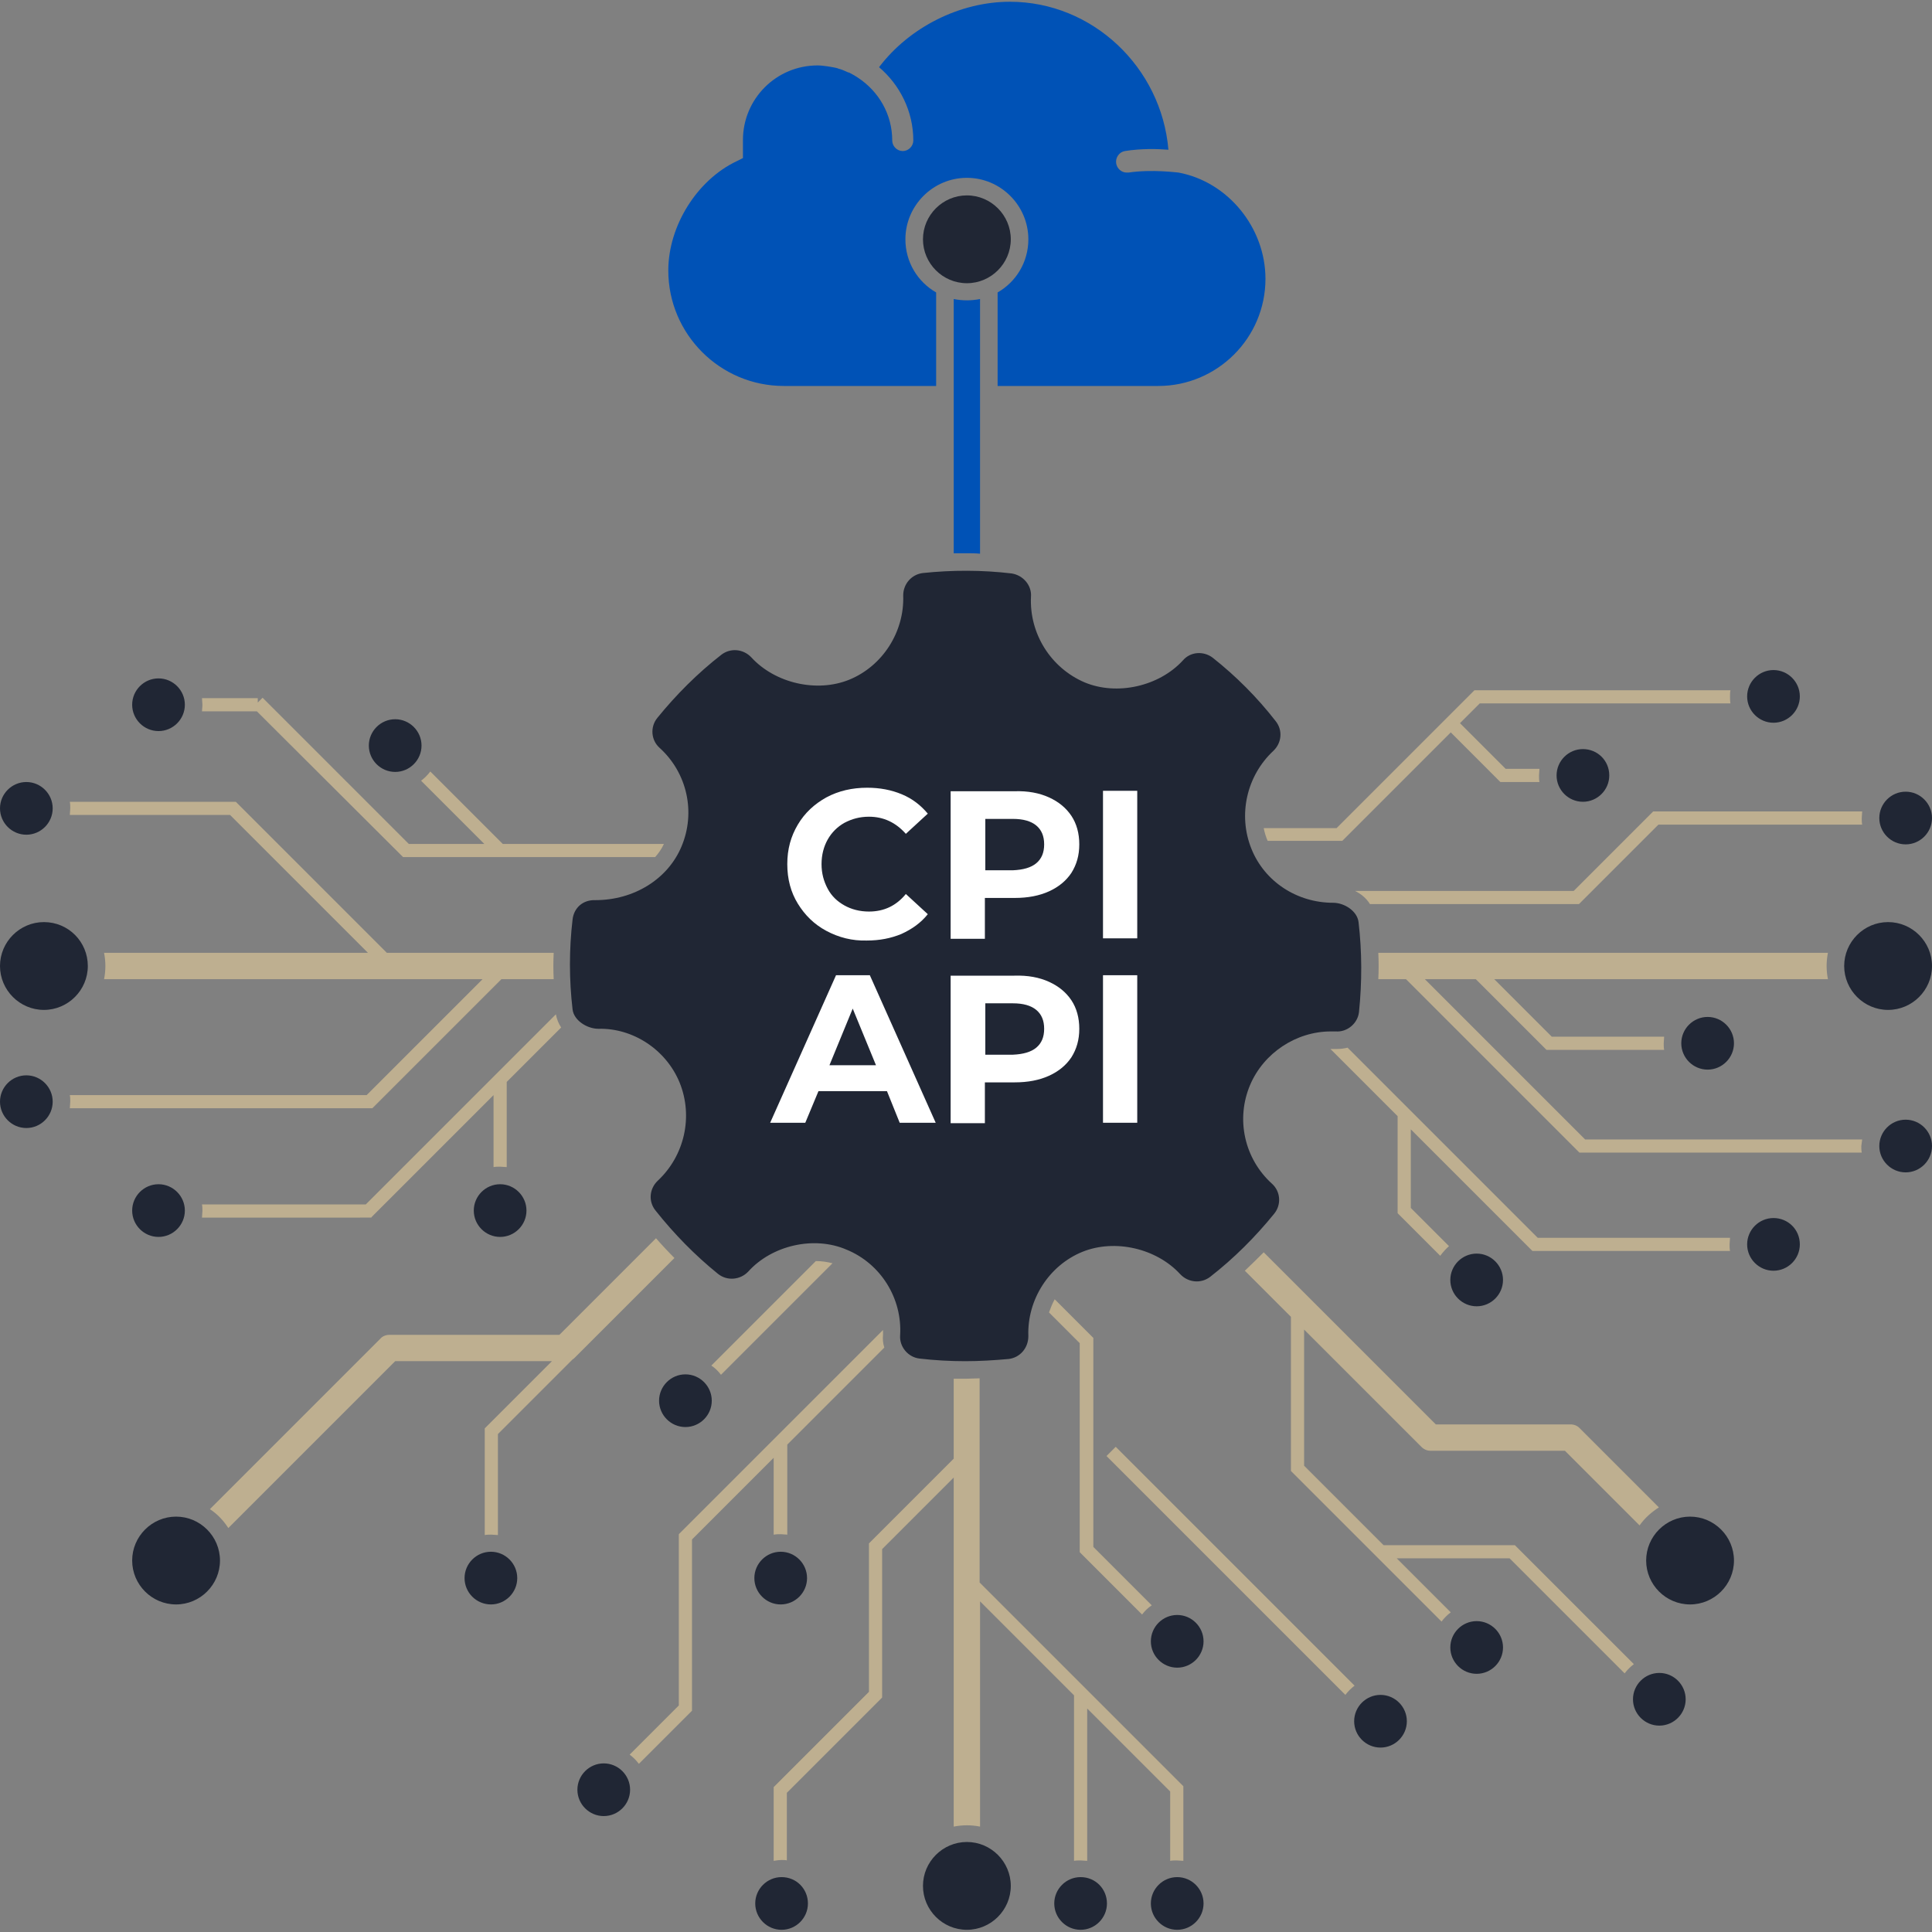 <?xml version="1.0" encoding="utf-8"?>
<!-- Generator: Adobe Illustrator 21.0.0, SVG Export Plug-In . SVG Version: 6.00 Build 0)  -->
<svg version="1.1" id="Слой_1" xmlns="http://www.w3.org/2000/svg" xmlns:xlink="http://www.w3.org/1999/xlink" x="0px" y="0px"
	 viewBox="0 0 440 440" style="enable-background:new 0 0 440 440;" xml:space="preserve">
<rect x="0" y="0" width="440" height="440" fill="#808080" stroke="none"/>
<style type="text/css">
	.st0{fill:#0052B6;}
	.st1{fill:#BEAF90;}
	.st2{fill:#202634;}
	.st3{fill:#FFFFFF;}
</style>
<g>
	<path class="st0" d="M268.4,39.3c-0.3,0-6-0.8-11.4,0c-0.1,0-0.2,0-0.4,0c-1.2,0-2.2-0.9-2.4-2.1c-0.2-1.3,0.7-2.6,2-2.8
		c3.7-0.6,7.4-0.5,9.9-0.3c-1.6-18.8-17.3-33.7-36.1-33.7c-11.4,0-22.9,5.8-29.8,14.9c4.7,4,7.8,10,7.8,16.7c0,1.3-1.1,2.4-2.4,2.4
		s-2.4-1.1-2.4-2.4c0-6-3.1-11.2-7.8-14.3c-0.6-0.4-1.1-0.7-1.7-1c-0.2-0.1-0.3-0.2-0.5-0.2c-0.7-0.3-1.3-0.6-2-0.8
		c-0.1,0-0.2,0-0.3-0.1c-0.6-0.2-1.3-0.3-1.9-0.4c-0.2,0-0.4-0.1-0.6-0.1c-0.7-0.1-1.5-0.2-2.2-0.2c-9.4,0-17,7.6-17,17
		c0,0.2,0,0.4,0,0.6l0,0.5l0,0.4c0,0.3,0,0.6,0,0.9V36l-1.4,0.7c-9.1,4.3-15.6,14.8-15.6,24.9c0,14.5,11.8,26.3,26.3,26.3h34.4h0.3
		V66.6c-4.2-2.4-7-6.9-7-12.1c0-7.7,6.3-14,14-14s14,6.3,14,14c0,5.2-2.8,9.7-7,12.1v21.3h5.1h5.7c0.1,0,0.3,0,0.4,0l0.5,0l0.7,0
		c0.1,0,0.3,0,0.4,0h23.8c13.4,0,24.4-10.9,24.4-24.4C288.2,51.9,279.7,41.4,268.4,39.3z"/>
	<path class="st1" d="M46.1,160.5c0-0.5-0.1-1-0.1-1.5h12.7v1l1.1-1.1l33.3,33.3h17.2l-14.4-14.4c0.8-0.6,1.5-1.3,2.1-2.1l16.5,16.5
		h36.7c-0.5,1.1-1.2,2.1-2,3H91.8L58.5,162H46C46,161.6,46.1,161.1,46.1,160.5z M84.6,277.2l27.8-27.8v16.4c0.5-0.1,1-0.1,1.5-0.1
		s1,0.1,1.5,0.1v-19.4l12.4-12.4c-0.6-0.9-1-1.9-1.2-3l-43.3,43.3H46c0.1,0.5,0.1,1,0.1,1.5c0,0.5-0.1,1-0.1,1.5H84.6z M84.8,252.4
		l29.4-29.4h11.9c-0.1-2-0.1-4,0-6h-38l-34.4-34.4H15.9c0.1,0.5,0.1,1,0.1,1.5c0,0.5-0.1,1-0.1,1.5h36.5L83.8,217H23.7
		c0.2,1,0.3,2,0.3,3c0,1-0.1,2-0.3,3h86.2l-26.4,26.4H15.9c0.1,0.5,0.1,1,0.1,1.5s-0.1,1-0.1,1.5H84.8z M288.7,191.5h17l24.7-24.7
		l11.3,11.3h8.9c-0.1-0.5-0.1-1-0.1-1.5c0-0.5,0.1-1,0.1-1.5h-7.7l-10.4-10.4l4.5-4.5h57.1c-0.1-0.5-0.1-1.1-0.1-1.6
		c0-0.5,0-0.9,0.1-1.4h-58.3l-31.4,31.4h-16.6C288,189.6,288.3,190.6,288.7,191.5z M376.5,184.8l-18.1,18.1h-49.8
		c1.4,0.7,2.6,1.7,3.4,3h47.6l18.1-18.1h46.4c-0.1-0.5-0.1-1-0.1-1.5c0-0.5,0.1-1,0.1-1.5H376.5z M164.2,313.1l25.4-25.4
		c-1.2-0.3-2.4-0.5-3.8-0.5L162,311C162.8,311.5,163.6,312.3,164.2,313.1z M240.2,295.9c-0.5,0.9-0.9,1.9-1.3,3l7,7v47.6l14.2,14.2
		c0.6-0.8,1.3-1.5,2.2-2.1L249,352.3v-47.6L240.2,295.9z M357.7,324.4H327l-39.2-39.2c-1.4,1.4-2.8,2.8-4.3,4.2l10.5,10.5V335
		l34.3,34.3c0.6-0.8,1.3-1.5,2.1-2.1l-12.3-12.3h25.7l26.2,26.2c0.6-0.8,1.3-1.5,2.1-2.1L345,351.9h-29.9L297,333.8v-31l26.7,26.7
		c0.6,0.6,1.3,0.9,2.1,0.9h30.6l17,17c1.2-1.7,2.7-3,4.4-4.1l-18.1-18.1C359.2,324.7,358.5,324.4,357.7,324.4z M252,331.6l54.4,54.4
		c0.6-0.8,1.3-1.5,2.1-2.1l-54.4-54.4L252,331.6z M350.2,281.9l-43.3-43.3c-0.8,0.2-1.6,0.3-2.4,0.3c-0.2,0-0.4,0-0.6,0l-0.9,0
		l15.3,15.3v22.1l9.7,9.7c0.6-0.8,1.3-1.6,2-2.2l-8.7-8.7v-17.9l27.7,27.7H394c-0.1-0.5-0.1-1-0.1-1.5c0-0.5,0.1-1,0.1-1.5H350.2z
		 M424.1,259.5H361L324.5,223h11.6l16.1,16.1H379c-0.1-0.5-0.1-1-0.1-1.5c0-0.5,0.1-1,0.1-1.5h-25.6L340.3,223h76
		c-0.2-1-0.3-2-0.3-3c0-1,0.1-2,0.3-3H313.9c0.1,2,0.1,4,0,6h6.3l39.5,39.5h64.3c-0.1-0.5-0.1-1-0.1-1.5
		C424,260.5,424,260,424.1,259.5z M176.3,349.5c0.5-0.1,1-0.1,1.5-0.1c0.5,0,1,0.1,1.5,0.1V329l18.5-18.5l3.6-3.6
		c-0.3-0.9-0.4-1.9-0.3-2.9c0-0.4,0-0.7,0-1.1l-5.5,5.5l-19.4,19.4l-21.6,21.6v39l-11.2,11.2c0.8,0.6,1.5,1.3,2.1,2.1l12.1-12.1v-39
		l18.6-18.6V349.5z M223.2,313.9c-1.1,0-2.2,0.1-3.3,0.1c-0.9,0-1.8,0-2.7,0v18.2l-19.3,19.3v33.8l-21.7,21.7v16.8
		c0.6-0.1,1.2-0.2,1.9-0.2c0.4,0,0.8,0,1.1,0.1v-15.4l21.7-21.7v-33.8l16.3-16.3v79.5c1-0.2,2-0.3,3-0.3c1,0,2,0.1,3,0.3v-51.3
		l21.4,21.4v37.7c0.5-0.1,1-0.1,1.5-0.1c0.5,0,1,0.1,1.5,0.1v-34.7l18.9,18.9v15.8c0.5-0.1,1-0.1,1.5-0.1c0.5,0,1,0.1,1.5,0.1v-17
		l-46.4-46.4V313.9z M149.4,282l-22,22H88.7c-0.8,0-1.6,0.3-2.1,0.9l-38.8,38.8c1.7,1.1,3.1,2.6,4.2,4.3l38-38h35.7l-15.3,15.3v24.3
		c0.5-0.1,1-0.1,1.5-0.1c0.5,0,1,0.1,1.5,0.1v-23l17-17c0.2-0.1,0.3-0.2,0.5-0.4l22.7-22.7C152.1,285,150.7,283.5,149.4,282z"/>
	<g>
		<g>
			<path class="st2" d="M230.2,54.5c0,5.5-4.5,10-10,10c-5.5,0-10-4.5-10-10s4.5-10,10-10C225.7,44.5,230.2,49,230.2,54.5z
				 M220.2,419.5c-5.5,0-10,4.5-10,10c0,5.5,4.5,10,10,10c5.5,0,10-4.5,10-10C230.2,424,225.7,419.5,220.2,419.5z M40.1,345.4
				c-5.5,0-10,4.5-10,10c0,5.5,4.5,10,10,10s10-4.5,10-10C50.1,349.9,45.6,345.4,40.1,345.4z M178,427.5c-3.3,0-6,2.7-6,6
				c0,3.3,2.7,6,6,6s6-2.7,6-6C184,430.2,181.4,427.5,178,427.5z M430,210c-5.5,0-10,4.5-10,10c0,5.5,4.5,10,10,10
				c5.5,0,10-4.5,10-10C440,214.5,435.5,210,430,210z M10,210c-5.5,0-10,4.5-10,10c0,5.5,4.5,10,10,10s10-4.5,10-10
				C20,214.5,15.6,210,10,210z M177.8,353.4c-3.3,0-6,2.7-6,6c0,3.3,2.7,6,6,6c3.3,0,6-2.7,6-6C183.8,356.1,181.1,353.4,177.8,353.4
				z M111.8,353.4c-3.3,0-6,2.7-6,6c0,3.3,2.7,6,6,6s6-2.7,6-6C117.8,356.1,115.1,353.4,111.8,353.4z M137.5,401.6c-3.3,0-6,2.7-6,6
				s2.7,6,6,6c3.3,0,6-2.7,6-6S140.8,401.6,137.5,401.6z M156.1,313c-3.3,0-6,2.7-6,6c0,3.3,2.7,6,6,6s6-2.7,6-6
				C162.1,315.7,159.4,313,156.1,313z M6,178.1c-3.3,0-6,2.7-6,6s2.7,6,6,6s6-2.7,6-6S9.3,178.1,6,178.1z M36.1,154.5
				c-3.3,0-6,2.7-6,6s2.7,6,6,6s6-2.7,6-6S39.4,154.5,36.1,154.5z M36.1,269.7c-3.3,0-6,2.7-6,6s2.7,6,6,6s6-2.7,6-6
				S39.4,269.7,36.1,269.7z M90,163.8c-3.3,0-6,2.7-6,6s2.7,6,6,6c3.3,0,6-2.7,6-6S93.3,163.8,90,163.8z M6,244.9c-3.3,0-6,2.7-6,6
				c0,3.3,2.7,6,6,6s6-2.7,6-6C12,247.6,9.3,244.9,6,244.9z M113.9,269.7c-3.3,0-6,2.7-6,6s2.7,6,6,6s6-2.7,6-6
				S117.2,269.7,113.9,269.7z M268.1,427.5c-3.3,0-6,2.7-6,6c0,3.3,2.7,6,6,6c3.3,0,6-2.7,6-6C274.1,430.2,271.4,427.5,268.1,427.5z
				 M268.1,367.8c-3.3,0-6,2.7-6,6c0,3.3,2.7,6,6,6c3.3,0,6-2.7,6-6C274.1,370.5,271.4,367.8,268.1,367.8z M246.1,427.5
				c-3.3,0-6,2.7-6,6c0,3.3,2.7,6,6,6s6-2.7,6-6C252.1,430.2,249.5,427.5,246.1,427.5z M314.4,386c-3.3,0-6,2.7-6,6c0,3.3,2.7,6,6,6
				s6-2.7,6-6C320.4,388.7,317.7,386,314.4,386z M384.9,345.4c-5.5,0-10,4.5-10,10c0,5.5,4.5,10,10,10c5.5,0,10-4.5,10-10
				C394.9,349.9,390.4,345.4,384.9,345.4z M336.3,369.2c-3.3,0-6,2.7-6,6c0,3.3,2.7,6,6,6c3.3,0,6-2.7,6-6
				C342.3,371.9,339.6,369.2,336.3,369.2z M336.3,285.5c-3.3,0-6,2.7-6,6c0,3.3,2.7,6,6,6c3.3,0,6-2.7,6-6
				C342.3,288.2,339.6,285.5,336.3,285.5z M377.9,381c-3.3,0-6,2.7-6,6c0,3.3,2.7,6,6,6s6-2.7,6-6C383.9,383.7,381.2,381,377.9,381z
				 M434,180.3c-3.3,0-6,2.7-6,6s2.7,6,6,6c3.3,0,6-2.7,6-6S437.3,180.3,434,180.3z M403.9,152.6c-3.3,0-6,2.7-6,6c0,3.3,2.7,6,6,6
				c3.3,0,6-2.7,6-6C409.9,155.3,407.2,152.6,403.9,152.6z M360.5,170.6c-3.3,0-6,2.7-6,6c0,3.3,2.7,6,6,6s6-2.7,6-6
				C366.5,173.2,363.8,170.6,360.5,170.6z M388.9,231.6c-3.3,0-6,2.7-6,6s2.7,6,6,6c3.3,0,6-2.7,6-6S392.2,231.6,388.9,231.6z
				 M434,255c-3.3,0-6,2.7-6,6c0,3.3,2.7,6,6,6c3.3,0,6-2.7,6-6C440,257.7,437.3,255,434,255z M403.9,277.4c-3.3,0-6,2.7-6,6
				c0,3.3,2.7,6,6,6c3.3,0,6-2.7,6-6C409.9,280,407.2,277.4,403.9,277.4z"/>
		</g>
	</g>
	<g>
		<path class="st2" d="M309.4,210c-0.3-2.5-3.2-4.4-5.8-4.4c-8.2,0-15.6-4.8-18.6-12.3c-3.1-7.7-1.1-16.6,5-22.3
			c1.9-1.8,2.2-4.7,0.5-6.8c-4.2-5.4-9-10.2-14.3-14.4c-2.1-1.6-5.1-1.4-6.8,0.6c-5.4,5.9-15,8.1-22.4,5
			c-7.7-3.3-12.6-11.1-12.2-19.5c0.2-2.6-1.8-4.9-4.4-5.3c-6.7-0.8-13.5-0.8-20.2-0.1c-2.6,0.3-4.5,2.5-4.5,5.1
			c0.3,8.3-4.7,16.1-12.3,19.2c-7.4,3-16.9,0.8-22.3-5.1c-1.8-1.9-4.7-2.2-6.8-0.6c-5.4,4.2-10.3,9.1-14.6,14.4
			c-1.7,2.1-1.4,5.1,0.5,6.8c6.3,5.7,8.3,14.7,5,22.5c-3.1,7.4-10.8,12.2-19.6,12.2c-2.9-0.1-4.9,1.8-5.2,4.4
			c-0.8,6.8-0.8,13.7,0,20.5c0.3,2.5,3.3,4.4,5.9,4.4c7.8-0.2,15.4,4.7,18.5,12.3c3.1,7.7,1.1,16.6-5,22.3c-1.9,1.8-2.2,4.7-0.5,6.8
			c4.2,5.3,9,10.2,14.2,14.4c2.1,1.7,5.1,1.4,6.9-0.5c5.4-6,15-8.2,22.4-5c7.8,3.2,12.7,11.1,12.2,19.5c-0.2,2.6,1.8,5,4.4,5.3
			c3.4,0.4,6.9,0.6,10.4,0.6c3.3,0,6.6-0.2,9.9-0.5c2.6-0.3,4.5-2.5,4.5-5.2c-0.3-8.3,4.7-16.1,12.3-19.2c7.4-3,16.9-0.8,22.3,5.1
			c1.8,1.9,4.7,2.2,6.8,0.6c5.4-4.2,10.3-9.1,14.6-14.4c1.7-2.1,1.4-5.1-0.5-6.8c-6.3-5.7-8.3-14.7-5-22.5
			c3.1-7.3,10.5-12.2,18.4-12.2l1.1,0c2.6,0.2,5-1.8,5.3-4.4C310.2,223.7,310.2,216.8,309.4,210z"/>
	</g>
	<g>
		<g>
			<path class="st3" d="M188.2,212c-2.8-1.5-4.9-3.6-6.5-6.2c-1.6-2.6-2.4-5.6-2.4-9s0.8-6.3,2.4-9s3.8-4.7,6.5-6.2
				c2.8-1.5,5.9-2.2,9.3-2.2c2.9,0,5.5,0.5,7.9,1.5c2.4,1,4.3,2.5,5.9,4.4l-5,4.6c-2.3-2.6-5.1-3.9-8.4-3.9c-2.1,0-3.9,0.5-5.6,1.4
				c-1.6,0.9-2.9,2.2-3.8,3.8c-0.9,1.6-1.4,3.5-1.4,5.6s0.5,3.9,1.4,5.6s2.2,2.9,3.8,3.8c1.6,0.9,3.5,1.4,5.6,1.4
				c3.4,0,6.2-1.3,8.4-4l5,4.6c-1.6,2-3.6,3.4-6,4.5c-2.4,1-5,1.5-7.9,1.5C194.1,214.3,191,213.5,188.2,212z"/>
			<path class="st3" d="M238.9,181.6c2.2,1,3.9,2.4,5.1,4.2c1.2,1.8,1.8,4,1.8,6.5c0,2.5-0.6,4.6-1.8,6.5c-1.2,1.8-2.9,3.2-5.1,4.2
				c-2.2,1-4.8,1.5-7.8,1.5h-6.8v9.3h-7.8v-33.6h14.5C234.1,180.1,236.7,180.6,238.9,181.6z M236,196.6c1.2-1,1.8-2.4,1.8-4.3
				c0-1.9-0.6-3.3-1.8-4.3c-1.2-1-3-1.5-5.3-1.5h-6.3v11.7h6.3C233,198.1,234.8,197.6,236,196.6z"/>
			<path class="st3" d="M251.2,180.1h7.8v33.6h-7.8V180.1z"/>
			<g>
				<path class="st3" d="M202,248.5h-15.6l-3,7.2h-8l15-33.6h7.7l15,33.6h-8.2L202,248.5z M199.5,242.6l-5.3-12.9l-5.3,12.9H199.5z"
					/>
				<path class="st3" d="M238.9,223.6c2.2,1,3.9,2.4,5.1,4.2c1.2,1.8,1.8,4,1.8,6.5c0,2.5-0.6,4.6-1.8,6.5c-1.2,1.8-2.9,3.2-5.1,4.2
					c-2.2,1-4.8,1.5-7.8,1.5h-6.8v9.3h-7.8v-33.6h14.5C234.1,222.1,236.7,222.6,238.9,223.6z M236,238.6c1.2-1,1.8-2.4,1.8-4.3
					c0-1.9-0.6-3.3-1.8-4.3c-1.2-1-3-1.5-5.3-1.5h-6.3v11.7h6.3C233,240.1,234.8,239.6,236,238.6z"/>
				<path class="st3" d="M251.2,222.1h7.8v33.6h-7.8V222.1z"/>
			</g>
		</g>
	</g>
	<path class="st0" d="M220.1,126c1,0,2.1,0,3.1,0.1V68.1c-1,0.2-2,0.3-3,0.3c-1,0-2-0.1-3-0.3V126C218.2,126,219.1,126,220.1,126z"
		/>
</g>
</svg>
